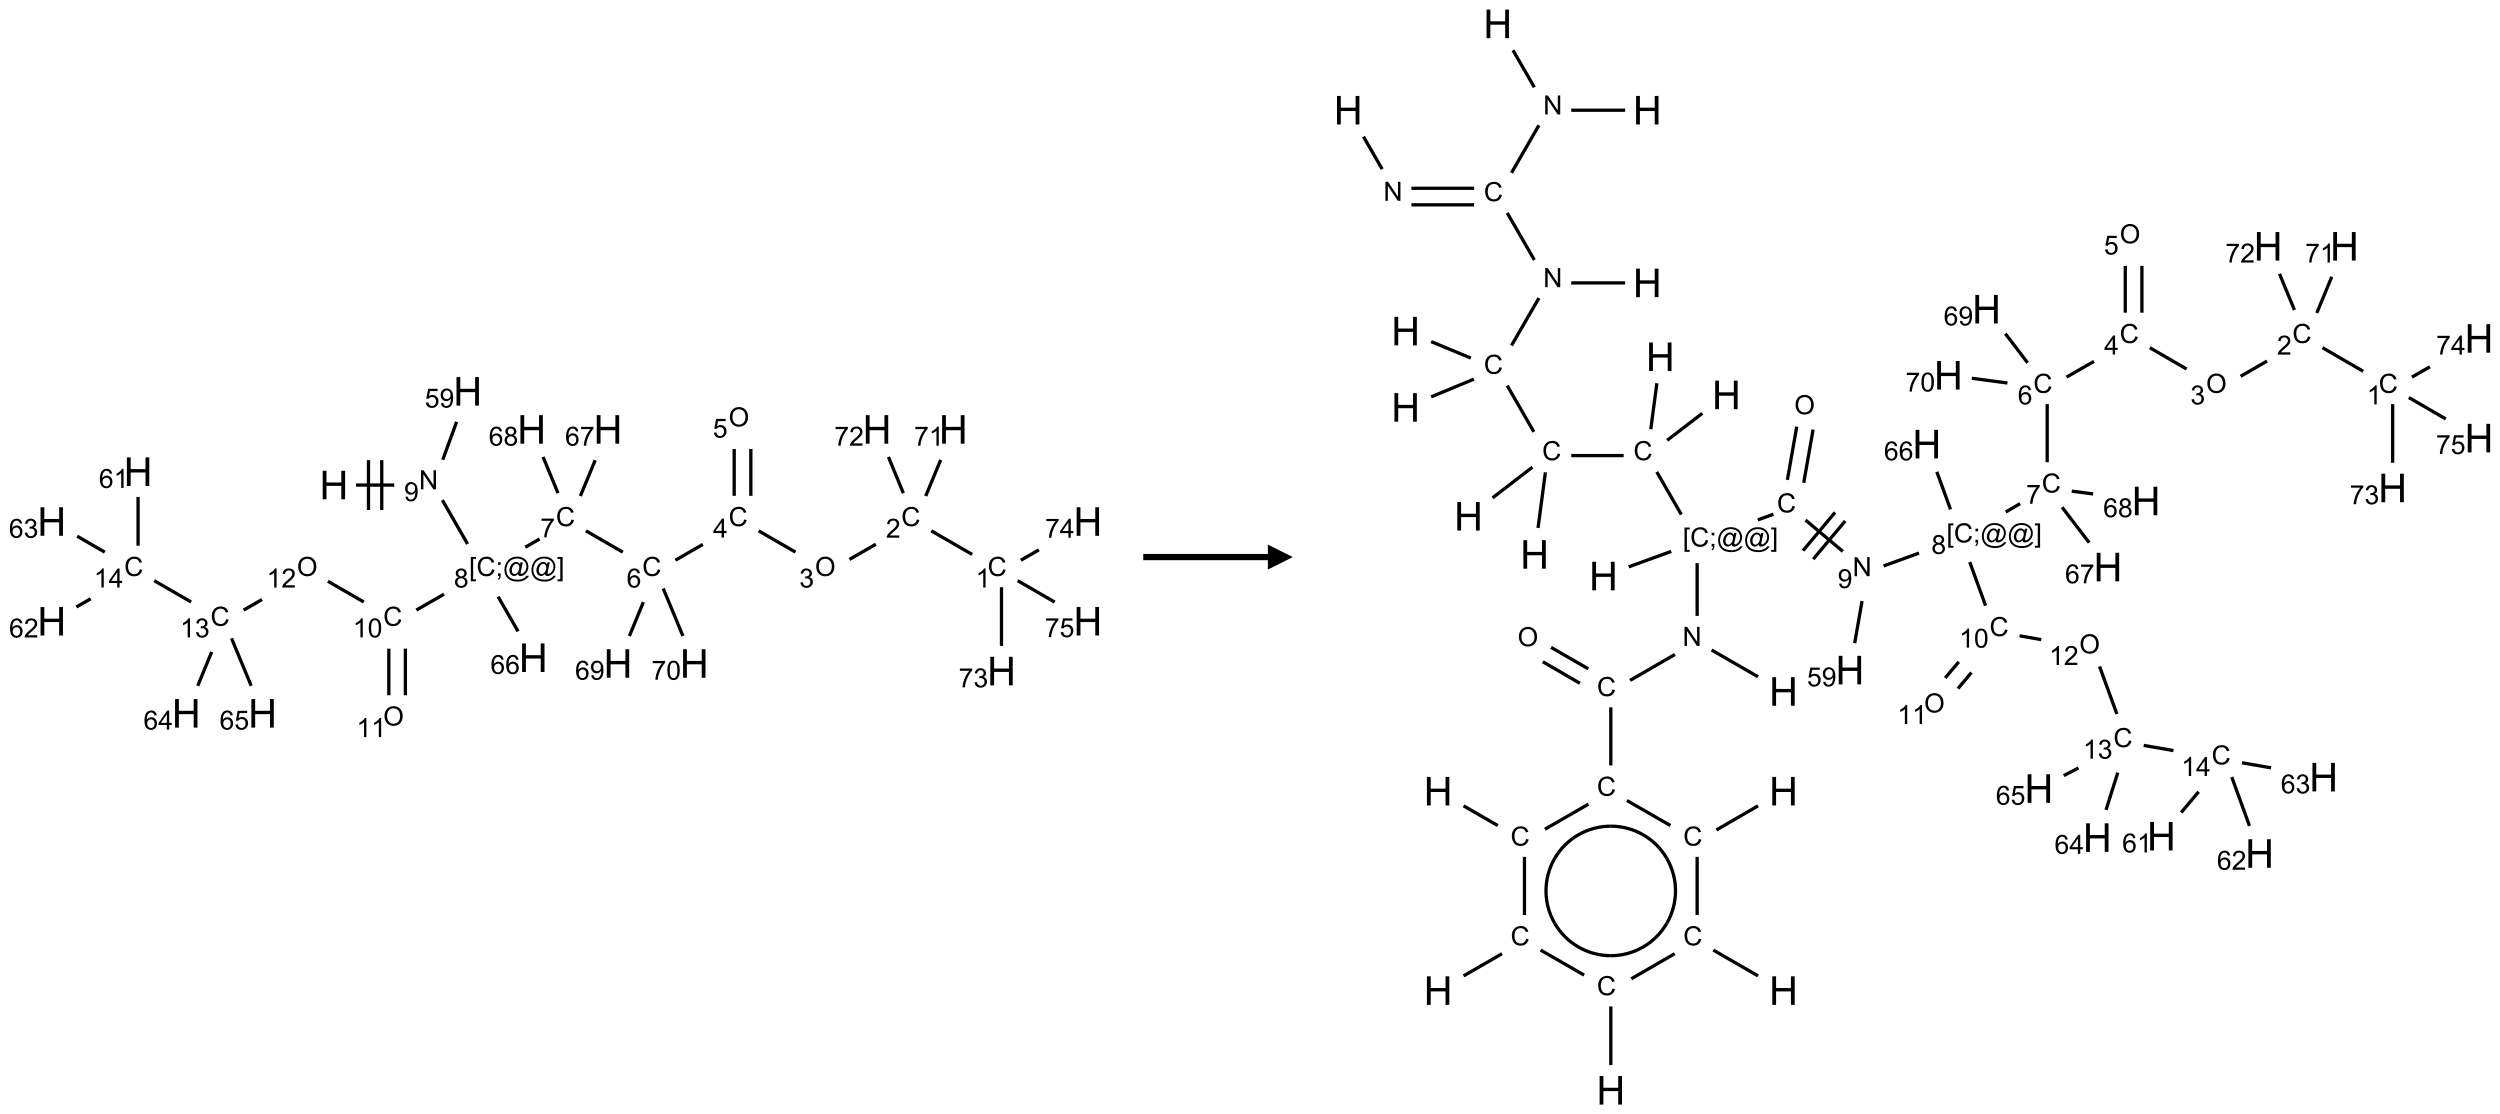 <?xml version="1.0" encoding="UTF-8"?>
<svg xmlns="http://www.w3.org/2000/svg" xmlns:xlink="http://www.w3.org/1999/xlink" width="1003" height="447" viewBox="0 0 1003 447">
<defs>
<g>
<g id="glyph-0-0">
<path d="M 2 0 L 2 -10 L 10 -10 L 10 0 Z M 2.25 -0.25 L 9.75 -0.25 L 9.75 -9.75 L 2.25 -9.75 Z M 2.25 -0.25 "/>
</g>
<g id="glyph-0-1">
<path d="M 1.281 0 L 1.281 -11.453 L 2.797 -11.453 L 2.797 -6.75 L 8.75 -6.75 L 8.75 -11.453 L 10.266 -11.453 L 10.266 0 L 8.75 0 L 8.75 -5.398 L 2.797 -5.398 L 2.797 0 Z M 1.281 0 "/>
</g>
<g id="glyph-1-0">
<path d="M 1.332 0 L 1.332 -6.668 L 6.668 -6.668 L 6.668 0 Z M 1.5 -0.168 L 6.5 -0.168 L 6.5 -6.5 L 1.5 -6.5 Z M 1.5 -0.168 "/>
</g>
<g id="glyph-1-1">
<path d="M 0.812 0 L 0.812 -7.637 L 1.848 -7.637 L 5.859 -1.641 L 5.859 -7.637 L 6.828 -7.637 L 6.828 0 L 5.793 0 L 1.781 -6 L 1.781 0 Z M 0.812 0 "/>
</g>
<g id="glyph-1-2">
<path d="M 0.582 -1.766 L 1.484 -1.848 C 1.562 -1.426 1.707 -1.117 1.922 -0.926 C 2.137 -0.734 2.414 -0.641 2.75 -0.641 C 3.039 -0.641 3.289 -0.707 3.508 -0.84 C 3.727 -0.973 3.902 -1.148 4.043 -1.367 C 4.18 -1.586 4.297 -1.887 4.391 -2.262 C 4.484 -2.637 4.531 -3.016 4.531 -3.406 C 4.531 -3.449 4.531 -3.512 4.527 -3.594 C 4.34 -3.297 4.082 -3.055 3.758 -2.867 C 3.434 -2.68 3.082 -2.59 2.703 -2.59 C 2.07 -2.59 1.535 -2.816 1.098 -3.277 C 0.66 -3.734 0.441 -4.34 0.441 -5.09 C 0.441 -5.863 0.672 -6.484 1.129 -6.957 C 1.586 -7.43 2.156 -7.668 2.844 -7.668 C 3.34 -7.668 3.793 -7.531 4.207 -7.266 C 4.617 -7 4.93 -6.617 5.145 -6.121 C 5.355 -5.629 5.465 -4.91 5.465 -3.973 C 5.465 -2.996 5.359 -2.223 5.145 -1.645 C 4.934 -1.066 4.617 -0.625 4.199 -0.324 C 3.781 -0.02 3.293 0.129 2.73 0.129 C 2.133 0.129 1.645 -0.035 1.266 -0.367 C 0.887 -0.699 0.66 -1.164 0.582 -1.766 Z M 4.422 -5.137 C 4.422 -5.676 4.277 -6.102 3.992 -6.418 C 3.707 -6.734 3.359 -6.891 2.957 -6.891 C 2.543 -6.891 2.18 -6.719 1.871 -6.379 C 1.562 -6.039 1.406 -5.598 1.406 -5.059 C 1.406 -4.57 1.555 -4.176 1.848 -3.871 C 2.141 -3.566 2.5 -3.418 2.934 -3.418 C 3.367 -3.418 3.723 -3.57 4.004 -3.871 C 4.281 -4.176 4.422 -4.598 4.422 -5.137 Z M 4.422 -5.137 "/>
</g>
<g id="glyph-1-3">
<path d="M 0.723 2.121 L 0.723 -7.637 L 2.793 -7.637 L 2.793 -6.859 L 1.66 -6.859 L 1.66 1.344 L 2.793 1.344 L 2.793 2.121 Z M 0.723 2.121 "/>
</g>
<g id="glyph-1-4">
<path d="M 6.27 -2.676 L 7.281 -2.422 C 7.07 -1.594 6.688 -0.961 6.137 -0.523 C 5.586 -0.086 4.914 0.129 4.121 0.129 C 3.297 0.129 2.629 -0.039 2.113 -0.371 C 1.598 -0.707 1.203 -1.191 0.934 -1.828 C 0.664 -2.465 0.531 -3.145 0.531 -3.875 C 0.531 -4.672 0.684 -5.363 0.988 -5.957 C 1.293 -6.547 1.723 -6.996 2.285 -7.305 C 2.844 -7.613 3.461 -7.766 4.137 -7.766 C 4.898 -7.766 5.543 -7.57 6.062 -7.184 C 6.582 -6.793 6.945 -6.246 7.152 -5.543 L 6.156 -5.309 C 5.98 -5.863 5.723 -6.266 5.387 -6.52 C 5.051 -6.773 4.625 -6.902 4.113 -6.902 C 3.527 -6.902 3.039 -6.762 2.645 -6.48 C 2.25 -6.199 1.973 -5.82 1.812 -5.348 C 1.652 -4.871 1.574 -4.383 1.574 -3.879 C 1.574 -3.23 1.668 -2.664 1.855 -2.18 C 2.047 -1.695 2.34 -1.332 2.738 -1.094 C 3.137 -0.855 3.57 -0.734 4.035 -0.734 C 4.602 -0.734 5.082 -0.898 5.473 -1.223 C 5.867 -1.551 6.133 -2.035 6.27 -2.676 Z M 6.27 -2.676 "/>
</g>
<g id="glyph-1-5">
<path d="M 0.949 -4.465 L 0.949 -5.531 L 2.016 -5.531 L 2.016 -4.465 Z M 0.949 0 L 0.949 -1.066 L 2.016 -1.066 L 2.016 0 C 2.016 0.391 1.945 0.711 1.809 0.949 C 1.668 1.191 1.449 1.379 1.145 1.512 L 0.887 1.109 C 1.082 1.023 1.23 0.895 1.324 0.727 C 1.418 0.559 1.469 0.316 1.48 0 Z M 0.949 0 "/>
</g>
<g id="glyph-1-6">
<path d="M 6.047 -0.848 C 5.82 -0.59 5.57 -0.379 5.289 -0.223 C 5.008 -0.062 4.73 0.016 4.449 0.016 C 4.141 0.016 3.84 -0.074 3.547 -0.254 C 3.254 -0.434 3.02 -0.715 2.836 -1.09 C 2.652 -1.465 2.562 -1.875 2.562 -2.324 C 2.562 -2.875 2.703 -3.43 2.988 -3.98 C 3.27 -4.535 3.621 -4.953 4.043 -5.23 C 4.461 -5.508 4.871 -5.645 5.266 -5.645 C 5.566 -5.645 5.855 -5.566 6.129 -5.41 C 6.402 -5.25 6.641 -5.012 6.84 -4.688 L 7.016 -5.496 L 7.949 -5.496 L 7.199 -2 C 7.094 -1.516 7.043 -1.246 7.043 -1.191 C 7.043 -1.098 7.078 -1.02 7.148 -0.949 C 7.219 -0.883 7.305 -0.848 7.406 -0.848 C 7.59 -0.848 7.832 -0.953 8.129 -1.168 C 8.527 -1.445 8.84 -1.816 9.07 -2.285 C 9.301 -2.75 9.418 -3.234 9.418 -3.73 C 9.418 -4.309 9.27 -4.852 8.973 -5.355 C 8.676 -5.859 8.23 -6.262 7.645 -6.562 C 7.055 -6.863 6.406 -7.016 5.691 -7.016 C 4.879 -7.016 4.137 -6.824 3.465 -6.445 C 2.793 -6.066 2.273 -5.52 1.902 -4.809 C 1.535 -4.098 1.348 -3.34 1.348 -2.527 C 1.348 -1.676 1.535 -0.941 1.902 -0.328 C 2.273 0.285 2.809 0.742 3.508 1.035 C 4.207 1.328 4.984 1.473 5.832 1.473 C 6.742 1.473 7.504 1.32 8.121 1.016 C 8.734 0.711 9.195 0.34 9.5 -0.098 L 10.441 -0.098 C 10.266 0.266 9.961 0.637 9.531 1.016 C 9.102 1.395 8.59 1.695 7.996 1.914 C 7.402 2.133 6.688 2.246 5.848 2.246 C 5.078 2.246 4.367 2.145 3.715 1.949 C 3.066 1.75 2.512 1.453 2.051 1.055 C 1.594 0.656 1.25 0.199 1.016 -0.316 C 0.723 -0.973 0.578 -1.684 0.578 -2.441 C 0.578 -3.289 0.75 -4.098 1.098 -4.863 C 1.523 -5.805 2.125 -6.527 2.902 -7.027 C 3.684 -7.527 4.629 -7.777 5.738 -7.777 C 6.602 -7.777 7.375 -7.602 8.059 -7.246 C 8.746 -6.895 9.285 -6.371 9.684 -5.672 C 10.02 -5.07 10.188 -4.418 10.188 -3.715 C 10.188 -2.707 9.832 -1.812 9.125 -1.031 C 8.492 -0.328 7.801 0.02 7.051 0.02 C 6.812 0.02 6.617 -0.016 6.473 -0.09 C 6.324 -0.16 6.215 -0.266 6.145 -0.402 C 6.102 -0.488 6.066 -0.637 6.047 -0.848 Z M 3.527 -2.262 C 3.527 -1.785 3.641 -1.414 3.863 -1.152 C 4.09 -0.887 4.348 -0.754 4.641 -0.754 C 4.836 -0.754 5.039 -0.812 5.254 -0.93 C 5.469 -1.047 5.676 -1.219 5.871 -1.449 C 6.066 -1.676 6.23 -1.969 6.355 -2.32 C 6.48 -2.672 6.543 -3.027 6.543 -3.379 C 6.543 -3.852 6.426 -4.219 6.191 -4.48 C 5.957 -4.738 5.672 -4.871 5.332 -4.871 C 5.109 -4.871 4.902 -4.812 4.707 -4.699 C 4.512 -4.586 4.32 -4.406 4.137 -4.156 C 3.953 -3.906 3.805 -3.602 3.691 -3.246 C 3.582 -2.887 3.527 -2.559 3.527 -2.262 Z M 3.527 -2.262 "/>
</g>
<g id="glyph-1-7">
<path d="M 2.27 2.121 L 0.203 2.121 L 0.203 1.344 L 1.332 1.344 L 1.332 -6.859 L 0.203 -6.859 L 0.203 -7.637 L 2.27 -7.637 Z M 2.27 2.121 "/>
</g>
<g id="glyph-1-8">
<path d="M 1.887 -4.141 C 1.496 -4.281 1.207 -4.484 1.02 -4.75 C 0.832 -5.016 0.738 -5.328 0.738 -5.699 C 0.738 -6.254 0.938 -6.719 1.34 -7.098 C 1.738 -7.477 2.27 -7.668 2.934 -7.668 C 3.598 -7.668 4.137 -7.473 4.543 -7.086 C 4.949 -6.699 5.152 -6.227 5.152 -5.672 C 5.152 -5.316 5.059 -5.008 4.871 -4.746 C 4.688 -4.484 4.406 -4.281 4.027 -4.141 C 4.496 -3.988 4.852 -3.742 5.098 -3.402 C 5.34 -3.062 5.465 -2.656 5.465 -2.184 C 5.465 -1.531 5.234 -0.98 4.77 -0.535 C 4.309 -0.09 3.703 0.129 2.949 0.129 C 2.195 0.129 1.586 -0.094 1.125 -0.539 C 0.664 -0.984 0.434 -1.543 0.434 -2.207 C 0.434 -2.703 0.559 -3.121 0.809 -3.457 C 1.062 -3.793 1.422 -4.02 1.887 -4.141 Z M 1.699 -5.73 C 1.699 -5.367 1.812 -5.074 2.047 -4.844 C 2.281 -4.613 2.582 -4.5 2.953 -4.5 C 3.312 -4.5 3.609 -4.613 3.84 -4.84 C 4.07 -5.066 4.188 -5.348 4.188 -5.676 C 4.188 -6.02 4.07 -6.309 3.832 -6.543 C 3.594 -6.777 3.297 -6.895 2.941 -6.895 C 2.586 -6.895 2.289 -6.781 2.051 -6.551 C 1.816 -6.324 1.699 -6.047 1.699 -5.73 Z M 1.395 -2.203 C 1.395 -1.938 1.461 -1.676 1.586 -1.426 C 1.711 -1.176 1.902 -0.984 2.152 -0.848 C 2.402 -0.711 2.672 -0.641 2.957 -0.641 C 3.406 -0.641 3.777 -0.785 4.066 -1.074 C 4.359 -1.363 4.504 -1.727 4.504 -2.172 C 4.504 -2.625 4.355 -2.996 4.055 -3.293 C 3.754 -3.586 3.379 -3.734 2.926 -3.734 C 2.484 -3.734 2.121 -3.59 1.832 -3.297 C 1.543 -3.004 1.395 -2.641 1.395 -2.203 Z M 1.395 -2.203 "/>
</g>
<g id="glyph-1-9">
<path d="M 0.504 -6.637 L 0.504 -7.535 L 5.449 -7.535 L 5.449 -6.809 C 4.961 -6.289 4.48 -5.602 4.004 -4.746 C 3.527 -3.887 3.156 -3.004 2.895 -2.098 C 2.707 -1.461 2.59 -0.762 2.535 0 L 1.574 0 C 1.582 -0.602 1.703 -1.328 1.926 -2.176 C 2.152 -3.027 2.477 -3.848 2.898 -4.637 C 3.32 -5.426 3.77 -6.094 4.246 -6.637 Z M 0.504 -6.637 "/>
</g>
<g id="glyph-1-10">
<path d="M 5.309 -5.766 L 4.375 -5.691 C 4.293 -6.059 4.172 -6.328 4.02 -6.496 C 3.766 -6.762 3.453 -6.895 3.082 -6.895 C 2.785 -6.895 2.523 -6.812 2.297 -6.645 C 2 -6.43 1.77 -6.117 1.598 -5.703 C 1.43 -5.289 1.34 -4.703 1.332 -3.938 C 1.559 -4.281 1.836 -4.535 2.16 -4.703 C 2.488 -4.871 2.828 -4.953 3.188 -4.953 C 3.812 -4.953 4.344 -4.723 4.785 -4.262 C 5.223 -3.801 5.441 -3.207 5.441 -2.48 C 5.441 -2 5.34 -1.555 5.133 -1.145 C 4.926 -0.73 4.641 -0.418 4.281 -0.199 C 3.922 0.02 3.512 0.129 3.051 0.129 C 2.27 0.129 1.633 -0.156 1.141 -0.73 C 0.648 -1.305 0.402 -2.254 0.402 -3.574 C 0.402 -5.051 0.672 -6.121 1.219 -6.793 C 1.695 -7.375 2.336 -7.668 3.141 -7.668 C 3.742 -7.668 4.234 -7.5 4.617 -7.16 C 5 -6.824 5.23 -6.359 5.309 -5.766 Z M 1.48 -2.473 C 1.48 -2.152 1.547 -1.844 1.684 -1.547 C 1.82 -1.25 2.016 -1.027 2.262 -0.871 C 2.508 -0.719 2.766 -0.641 3.035 -0.641 C 3.434 -0.641 3.773 -0.801 4.059 -1.121 C 4.344 -1.441 4.484 -1.875 4.484 -2.422 C 4.484 -2.949 4.344 -3.367 4.062 -3.668 C 3.781 -3.973 3.426 -4.125 3 -4.125 C 2.578 -4.125 2.219 -3.973 1.922 -3.668 C 1.625 -3.363 1.48 -2.969 1.48 -2.473 Z M 1.48 -2.473 "/>
</g>
<g id="glyph-1-11">
<path d="M 3.449 0 L 3.449 -1.828 L 0.137 -1.828 L 0.137 -2.688 L 3.621 -7.637 L 4.387 -7.637 L 4.387 -2.688 L 5.418 -2.688 L 5.418 -1.828 L 4.387 -1.828 L 4.387 0 Z M 3.449 -2.688 L 3.449 -6.129 L 1.059 -2.688 Z M 3.449 -2.688 "/>
</g>
<g id="glyph-1-12">
<path d="M 0.516 -3.719 C 0.516 -4.984 0.855 -5.977 1.535 -6.695 C 2.215 -7.414 3.094 -7.77 4.172 -7.77 C 4.875 -7.77 5.512 -7.602 6.078 -7.266 C 6.645 -6.93 7.074 -6.461 7.371 -5.855 C 7.668 -5.254 7.816 -4.57 7.816 -3.809 C 7.816 -3.035 7.66 -2.34 7.348 -1.73 C 7.035 -1.117 6.594 -0.656 6.02 -0.34 C 5.449 -0.027 4.828 0.129 4.168 0.129 C 3.449 0.129 2.805 -0.043 2.238 -0.391 C 1.672 -0.738 1.246 -1.211 0.953 -1.812 C 0.66 -2.414 0.516 -3.047 0.516 -3.719 Z M 1.559 -3.703 C 1.559 -2.781 1.805 -2.059 2.301 -1.527 C 2.793 -1 3.414 -0.734 4.16 -0.734 C 4.922 -0.734 5.547 -1 6.039 -1.535 C 6.531 -2.07 6.777 -2.828 6.777 -3.812 C 6.777 -4.434 6.672 -4.977 6.461 -5.441 C 6.25 -5.902 5.945 -6.262 5.539 -6.52 C 5.133 -6.773 4.68 -6.902 4.176 -6.902 C 3.461 -6.902 2.848 -6.656 2.332 -6.164 C 1.816 -5.672 1.559 -4.852 1.559 -3.703 Z M 1.559 -3.703 "/>
</g>
<g id="glyph-1-13">
<path d="M 0.449 -2.016 L 1.387 -2.141 C 1.492 -1.609 1.676 -1.227 1.934 -0.992 C 2.191 -0.758 2.508 -0.641 2.879 -0.641 C 3.32 -0.641 3.695 -0.793 3.996 -1.098 C 4.301 -1.402 4.453 -1.781 4.453 -2.234 C 4.453 -2.664 4.312 -3.02 4.031 -3.301 C 3.75 -3.578 3.391 -3.719 2.957 -3.719 C 2.781 -3.719 2.562 -3.684 2.297 -3.613 L 2.402 -4.438 C 2.465 -4.43 2.516 -4.426 2.551 -4.426 C 2.949 -4.426 3.312 -4.531 3.629 -4.738 C 3.949 -4.949 4.109 -5.27 4.109 -5.703 C 4.109 -6.047 3.992 -6.332 3.762 -6.559 C 3.527 -6.785 3.227 -6.895 2.859 -6.895 C 2.496 -6.895 2.191 -6.781 1.949 -6.551 C 1.707 -6.324 1.547 -5.98 1.48 -5.52 L 0.543 -5.688 C 0.656 -6.316 0.918 -6.805 1.324 -7.148 C 1.73 -7.492 2.234 -7.668 2.84 -7.668 C 3.254 -7.668 3.641 -7.578 3.988 -7.398 C 4.34 -7.219 4.609 -6.977 4.793 -6.668 C 4.98 -6.359 5.074 -6.031 5.074 -5.684 C 5.074 -5.352 4.984 -5.051 4.809 -4.781 C 4.629 -4.512 4.367 -4.297 4.02 -4.137 C 4.473 -4.031 4.824 -3.816 5.074 -3.488 C 5.324 -3.16 5.449 -2.75 5.449 -2.254 C 5.449 -1.59 5.203 -1.023 4.719 -0.559 C 4.234 -0.098 3.617 0.137 2.875 0.137 C 2.203 0.137 1.648 -0.062 1.207 -0.465 C 0.762 -0.863 0.512 -1.379 0.449 -2.016 Z M 0.449 -2.016 "/>
</g>
<g id="glyph-1-14">
<path d="M 5.371 -0.902 L 5.371 0 L 0.324 0 C 0.316 -0.227 0.352 -0.441 0.434 -0.652 C 0.562 -0.996 0.766 -1.332 1.051 -1.668 C 1.332 -2 1.742 -2.387 2.277 -2.824 C 3.105 -3.504 3.668 -4.043 3.957 -4.441 C 4.25 -4.84 4.395 -5.215 4.395 -5.566 C 4.395 -5.938 4.262 -6.254 3.996 -6.508 C 3.73 -6.762 3.387 -6.891 2.957 -6.891 C 2.508 -6.891 2.145 -6.754 1.875 -6.484 C 1.605 -6.215 1.469 -5.84 1.465 -5.359 L 0.5 -5.457 C 0.566 -6.176 0.812 -6.727 1.246 -7.102 C 1.676 -7.477 2.254 -7.668 2.98 -7.668 C 3.711 -7.668 4.293 -7.465 4.719 -7.059 C 5.145 -6.652 5.359 -6.148 5.359 -5.547 C 5.359 -5.242 5.297 -4.941 5.172 -4.645 C 5.047 -4.352 4.84 -4.039 4.551 -3.715 C 4.262 -3.387 3.777 -2.938 3.105 -2.371 C 2.543 -1.898 2.18 -1.578 2.02 -1.41 C 1.859 -1.242 1.73 -1.07 1.625 -0.902 Z M 5.371 -0.902 "/>
</g>
<g id="glyph-1-15">
<path d="M 3.973 0 L 3.035 0 L 3.035 -5.973 C 2.809 -5.758 2.516 -5.543 2.148 -5.328 C 1.781 -5.113 1.453 -4.953 1.16 -4.844 L 1.16 -5.75 C 1.684 -5.996 2.145 -6.297 2.535 -6.645 C 2.93 -6.996 3.207 -7.336 3.371 -7.668 L 3.973 -7.668 Z M 3.973 0 "/>
</g>
<g id="glyph-1-16">
<path d="M 0.441 -2 L 1.426 -2.082 C 1.5 -1.605 1.668 -1.242 1.934 -1.004 C 2.199 -0.762 2.52 -0.641 2.895 -0.641 C 3.348 -0.641 3.73 -0.812 4.043 -1.152 C 4.355 -1.492 4.512 -1.941 4.512 -2.504 C 4.512 -3.039 4.359 -3.461 4.059 -3.77 C 3.758 -4.078 3.367 -4.234 2.879 -4.234 C 2.578 -4.234 2.305 -4.164 2.062 -4.027 C 1.82 -3.891 1.629 -3.715 1.488 -3.496 L 0.609 -3.609 L 1.348 -7.531 L 5.145 -7.531 L 5.145 -6.637 L 2.098 -6.637 L 1.688 -4.582 C 2.145 -4.902 2.625 -5.062 3.129 -5.062 C 3.797 -5.062 4.359 -4.832 4.816 -4.371 C 5.277 -3.91 5.504 -3.312 5.504 -2.59 C 5.504 -1.898 5.305 -1.301 4.902 -0.797 C 4.41 -0.18 3.742 0.129 2.895 0.129 C 2.199 0.129 1.633 -0.062 1.195 -0.453 C 0.758 -0.844 0.504 -1.359 0.441 -2 Z M 0.441 -2 "/>
</g>
<g id="glyph-1-17">
<path d="M 0.441 -3.766 C 0.441 -4.668 0.535 -5.395 0.723 -5.945 C 0.906 -6.496 1.184 -6.922 1.551 -7.219 C 1.918 -7.516 2.375 -7.668 2.934 -7.668 C 3.344 -7.668 3.703 -7.586 4.012 -7.418 C 4.32 -7.254 4.574 -7.016 4.777 -6.707 C 4.977 -6.395 5.137 -6.016 5.25 -5.57 C 5.363 -5.125 5.422 -4.523 5.422 -3.766 C 5.422 -2.871 5.328 -2.148 5.145 -1.598 C 4.961 -1.047 4.688 -0.621 4.32 -0.32 C 3.953 -0.02 3.492 0.129 2.934 0.129 C 2.195 0.129 1.617 -0.133 1.199 -0.66 C 0.695 -1.297 0.441 -2.332 0.441 -3.766 Z M 1.406 -3.766 C 1.406 -2.512 1.555 -1.68 1.848 -1.262 C 2.141 -0.848 2.5 -0.641 2.934 -0.641 C 3.363 -0.641 3.727 -0.848 4.02 -1.266 C 4.312 -1.684 4.457 -2.516 4.457 -3.766 C 4.457 -5.023 4.312 -5.859 4.02 -6.27 C 3.727 -6.684 3.359 -6.891 2.922 -6.891 C 2.492 -6.891 2.148 -6.707 1.891 -6.344 C 1.566 -5.879 1.406 -5.02 1.406 -3.766 Z M 1.406 -3.766 "/>
</g>
</g>
</defs>
<path fill="none" stroke-width="0.033" stroke-linecap="butt" stroke-linejoin="miter" stroke="rgb(0%, 0%, 0%)" stroke-opacity="1" stroke-miterlimit="10" d="M 3.052 0.94 L 3.435 0.94 " transform="matrix(40, 0, 0, 40, 20.756, 157.008)"/>
<path fill="none" stroke-width="0.033" stroke-linecap="butt" stroke-linejoin="miter" stroke="rgb(0%, 0%, 0%)" stroke-opacity="1" stroke-miterlimit="10" d="M 3.31 1.19 L 3.31 0.69 " transform="matrix(40, 0, 0, 40, 20.756, 157.008)"/>
<path fill="none" stroke-width="0.033" stroke-linecap="butt" stroke-linejoin="miter" stroke="rgb(0%, 0%, 0%)" stroke-opacity="1" stroke-miterlimit="10" d="M 3.177 1.19 L 3.177 0.69 " transform="matrix(40, 0, 0, 40, 20.756, 157.008)"/>
<path fill="none" stroke-width="0.033" stroke-linecap="butt" stroke-linejoin="miter" stroke="rgb(0%, 0%, 0%)" stroke-opacity="1" stroke-miterlimit="10" d="M 3.918 1.091 L 4.171 1.531 " transform="matrix(40, 0, 0, 40, 20.756, 157.008)"/>
<path fill="none" stroke-width="0.033" stroke-linecap="butt" stroke-linejoin="miter" stroke="rgb(0%, 0%, 0%)" stroke-opacity="1" stroke-miterlimit="10" d="M 4.749 1.564 L 4.893 1.481 " transform="matrix(40, 0, 0, 40, 20.756, 157.008)"/>
<path fill="none" stroke-width="0.033" stroke-linecap="butt" stroke-linejoin="miter" stroke="rgb(0%, 0%, 0%)" stroke-opacity="1" stroke-miterlimit="10" d="M 5.358 1.399 L 5.728 1.613 " transform="matrix(40, 0, 0, 40, 20.756, 157.008)"/>
<path fill="none" stroke-width="0.033" stroke-linecap="butt" stroke-linejoin="miter" stroke="rgb(0%, 0%, 0%)" stroke-opacity="1" stroke-miterlimit="10" d="M 6.255 1.694 L 6.53 1.535 " transform="matrix(40, 0, 0, 40, 20.756, 157.008)"/>
<path fill="none" stroke-width="0.033" stroke-linecap="butt" stroke-linejoin="miter" stroke="rgb(0%, 0%, 0%)" stroke-opacity="1" stroke-miterlimit="10" d="M 7.09 1.399 L 7.46 1.613 " transform="matrix(40, 0, 0, 40, 20.756, 157.008)"/>
<path fill="none" stroke-width="0.033" stroke-linecap="butt" stroke-linejoin="miter" stroke="rgb(0%, 0%, 0%)" stroke-opacity="1" stroke-miterlimit="10" d="M 8.001 1.686 L 8.266 1.533 " transform="matrix(40, 0, 0, 40, 20.756, 157.008)"/>
<path fill="none" stroke-width="0.033" stroke-linecap="butt" stroke-linejoin="miter" stroke="rgb(0%, 0%, 0%)" stroke-opacity="1" stroke-miterlimit="10" d="M 8.822 1.399 L 9.232 1.636 " transform="matrix(40, 0, 0, 40, 20.756, 157.008)"/>
<path fill="none" stroke-width="0.033" stroke-linecap="butt" stroke-linejoin="miter" stroke="rgb(0%, 0%, 0%)" stroke-opacity="1" stroke-miterlimit="10" d="M 9.526 1.965 L 9.526 2.553 " transform="matrix(40, 0, 0, 40, 20.756, 157.008)"/>
<path fill="none" stroke-width="0.033" stroke-linecap="butt" stroke-linejoin="miter" stroke="rgb(0%, 0%, 0%)" stroke-opacity="1" stroke-miterlimit="10" d="M 9.72 1.694 L 9.901 1.59 " transform="matrix(40, 0, 0, 40, 20.756, 157.008)"/>
<path fill="none" stroke-width="0.033" stroke-linecap="butt" stroke-linejoin="miter" stroke="rgb(0%, 0%, 0%)" stroke-opacity="1" stroke-miterlimit="10" d="M 9.688 1.899 L 10.06 2.114 " transform="matrix(40, 0, 0, 40, 20.756, 157.008)"/>
<path fill="none" stroke-width="0.033" stroke-linecap="butt" stroke-linejoin="miter" stroke="rgb(0%, 0%, 0%)" stroke-opacity="1" stroke-miterlimit="10" d="M 8.766 1.05 L 8.916 0.688 " transform="matrix(40, 0, 0, 40, 20.756, 157.008)"/>
<path fill="none" stroke-width="0.033" stroke-linecap="butt" stroke-linejoin="miter" stroke="rgb(0%, 0%, 0%)" stroke-opacity="1" stroke-miterlimit="10" d="M 8.542 1.021 L 8.392 0.658 " transform="matrix(40, 0, 0, 40, 20.756, 157.008)"/>
<path fill="none" stroke-width="0.033" stroke-linecap="butt" stroke-linejoin="miter" stroke="rgb(0%, 0%, 0%)" stroke-opacity="1" stroke-miterlimit="10" d="M 7.012 1.048 L 7.012 0.578 " transform="matrix(40, 0, 0, 40, 20.756, 157.008)"/>
<path fill="none" stroke-width="0.033" stroke-linecap="butt" stroke-linejoin="miter" stroke="rgb(0%, 0%, 0%)" stroke-opacity="1" stroke-miterlimit="10" d="M 6.845 1.048 L 6.845 0.578 " transform="matrix(40, 0, 0, 40, 20.756, 157.008)"/>
<path fill="none" stroke-width="0.033" stroke-linecap="butt" stroke-linejoin="miter" stroke="rgb(0%, 0%, 0%)" stroke-opacity="1" stroke-miterlimit="10" d="M 5.934 2.114 L 5.794 2.454 " transform="matrix(40, 0, 0, 40, 20.756, 157.008)"/>
<path fill="none" stroke-width="0.033" stroke-linecap="butt" stroke-linejoin="miter" stroke="rgb(0%, 0%, 0%)" stroke-opacity="1" stroke-miterlimit="10" d="M 6.133 1.977 L 6.331 2.454 " transform="matrix(40, 0, 0, 40, 20.756, 157.008)"/>
<path fill="none" stroke-width="0.033" stroke-linecap="butt" stroke-linejoin="miter" stroke="rgb(0%, 0%, 0%)" stroke-opacity="1" stroke-miterlimit="10" d="M 5.302 1.05 L 5.451 0.691 " transform="matrix(40, 0, 0, 40, 20.756, 157.008)"/>
<path fill="none" stroke-width="0.033" stroke-linecap="butt" stroke-linejoin="miter" stroke="rgb(0%, 0%, 0%)" stroke-opacity="1" stroke-miterlimit="10" d="M 5.078 1.021 L 4.928 0.658 " transform="matrix(40, 0, 0, 40, 20.756, 157.008)"/>
<path fill="none" stroke-width="0.033" stroke-linecap="butt" stroke-linejoin="miter" stroke="rgb(0%, 0%, 0%)" stroke-opacity="1" stroke-miterlimit="10" d="M 3.935 2.034 L 3.657 2.194 " transform="matrix(40, 0, 0, 40, 20.756, 157.008)"/>
<path fill="none" stroke-width="0.033" stroke-linecap="butt" stroke-linejoin="miter" stroke="rgb(0%, 0%, 0%)" stroke-opacity="1" stroke-miterlimit="10" d="M 3.381 2.581 L 3.381 3.048 " transform="matrix(40, 0, 0, 40, 20.756, 157.008)"/>
<path fill="none" stroke-width="0.033" stroke-linecap="butt" stroke-linejoin="miter" stroke="rgb(0%, 0%, 0%)" stroke-opacity="1" stroke-miterlimit="10" d="M 3.547 2.581 L 3.547 3.048 " transform="matrix(40, 0, 0, 40, 20.756, 157.008)"/>
<path fill="none" stroke-width="0.033" stroke-linecap="butt" stroke-linejoin="miter" stroke="rgb(0%, 0%, 0%)" stroke-opacity="1" stroke-miterlimit="10" d="M 3.13 2.113 L 2.77 1.905 " transform="matrix(40, 0, 0, 40, 20.756, 157.008)"/>
<path fill="none" stroke-width="0.033" stroke-linecap="butt" stroke-linejoin="miter" stroke="rgb(0%, 0%, 0%)" stroke-opacity="1" stroke-miterlimit="10" d="M 2.109 2.088 L 1.925 2.194 " transform="matrix(40, 0, 0, 40, 20.756, 157.008)"/>
<path fill="none" stroke-width="0.033" stroke-linecap="butt" stroke-linejoin="miter" stroke="rgb(0%, 0%, 0%)" stroke-opacity="1" stroke-miterlimit="10" d="M 1.398 2.113 L 1.028 1.899 " transform="matrix(40, 0, 0, 40, 20.756, 157.008)"/>
<path fill="none" stroke-width="0.033" stroke-linecap="butt" stroke-linejoin="miter" stroke="rgb(0%, 0%, 0%)" stroke-opacity="1" stroke-miterlimit="10" d="M 0.866 1.548 L 0.866 1.059 " transform="matrix(40, 0, 0, 40, 20.756, 157.008)"/>
<path fill="none" stroke-width="0.033" stroke-linecap="butt" stroke-linejoin="miter" stroke="rgb(0%, 0%, 0%)" stroke-opacity="1" stroke-miterlimit="10" d="M 0.391 2.08 L 0.247 2.163 " transform="matrix(40, 0, 0, 40, 20.756, 157.008)"/>
<path fill="none" stroke-width="0.033" stroke-linecap="butt" stroke-linejoin="miter" stroke="rgb(0%, 0%, 0%)" stroke-opacity="1" stroke-miterlimit="10" d="M 0.532 1.613 L 0.255 1.453 " transform="matrix(40, 0, 0, 40, 20.756, 157.008)"/>
<path fill="none" stroke-width="0.033" stroke-linecap="butt" stroke-linejoin="miter" stroke="rgb(0%, 0%, 0%)" stroke-opacity="1" stroke-miterlimit="10" d="M 1.604 2.614 L 1.464 2.954 " transform="matrix(40, 0, 0, 40, 20.756, 157.008)"/>
<path fill="none" stroke-width="0.033" stroke-linecap="butt" stroke-linejoin="miter" stroke="rgb(0%, 0%, 0%)" stroke-opacity="1" stroke-miterlimit="10" d="M 1.803 2.477 L 2.001 2.954 " transform="matrix(40, 0, 0, 40, 20.756, 157.008)"/>
<path fill="none" stroke-width="0.033" stroke-linecap="butt" stroke-linejoin="miter" stroke="rgb(0%, 0%, 0%)" stroke-opacity="1" stroke-miterlimit="10" d="M 4.477 2.059 L 4.677 2.407 " transform="matrix(40, 0, 0, 40, 20.756, 157.008)"/>
<path fill="none" stroke-width="0.033" stroke-linecap="butt" stroke-linejoin="miter" stroke="rgb(0%, 0%, 0%)" stroke-opacity="1" stroke-miterlimit="10" d="M 3.922 0.686 L 4.061 0.306 " transform="matrix(40, 0, 0, 40, 20.756, 157.008)"/>
<g fill="rgb(0%, 0%, 0%)" fill-opacity="1">
<use xlink:href="#glyph-0-1" x="128.188" y="200.324"/>
</g>
<g fill="rgb(0%, 0%, 0%)" fill-opacity="1">
<use xlink:href="#glyph-1-1" x="168.086" y="196.309"/>
</g>
<g fill="rgb(0%, 0%, 0%)" fill-opacity="1">
<use xlink:href="#glyph-1-2" x="162.102" y="201.078"/>
</g>
<g fill="rgb(0%, 0%, 0%)" fill-opacity="1">
<use xlink:href="#glyph-1-3" x="188.172" y="231.09"/>
<use xlink:href="#glyph-1-4" x="191.135" y="231.09"/>
<use xlink:href="#glyph-1-5" x="198.839" y="231.09"/>
<use xlink:href="#glyph-1-6" x="201.802" y="231.09"/>
<use xlink:href="#glyph-1-6" x="212.63" y="231.09"/>
<use xlink:href="#glyph-1-7" x="223.458" y="231.09"/>
</g>
<g fill="rgb(0%, 0%, 0%)" fill-opacity="1">
<use xlink:href="#glyph-1-8" x="182.102" y="235.719"/>
</g>
<g fill="rgb(0%, 0%, 0%)" fill-opacity="1">
<use xlink:href="#glyph-1-4" x="223.008" y="211.082"/>
</g>
<g fill="rgb(0%, 0%, 0%)" fill-opacity="1">
<use xlink:href="#glyph-1-9" x="216.758" y="215.59"/>
</g>
<g fill="rgb(0%, 0%, 0%)" fill-opacity="1">
<use xlink:href="#glyph-1-4" x="257.648" y="231.082"/>
</g>
<g fill="rgb(0%, 0%, 0%)" fill-opacity="1">
<use xlink:href="#glyph-1-10" x="251.402" y="235.719"/>
</g>
<g fill="rgb(0%, 0%, 0%)" fill-opacity="1">
<use xlink:href="#glyph-1-4" x="292.293" y="211.082"/>
</g>
<g fill="rgb(0%, 0%, 0%)" fill-opacity="1">
<use xlink:href="#glyph-1-11" x="286.07" y="215.688"/>
</g>
<g fill="rgb(0%, 0%, 0%)" fill-opacity="1">
<use xlink:href="#glyph-1-12" x="326.949" y="231.086"/>
</g>
<g fill="rgb(0%, 0%, 0%)" fill-opacity="1">
<use xlink:href="#glyph-1-13" x="320.68" y="235.719"/>
</g>
<g fill="rgb(0%, 0%, 0%)" fill-opacity="1">
<use xlink:href="#glyph-1-4" x="361.574" y="211.082"/>
</g>
<g fill="rgb(0%, 0%, 0%)" fill-opacity="1">
<use xlink:href="#glyph-1-14" x="355.402" y="215.719"/>
</g>
<g fill="rgb(0%, 0%, 0%)" fill-opacity="1">
<use xlink:href="#glyph-1-4" x="396.215" y="231.082"/>
</g>
<g fill="rgb(0%, 0%, 0%)" fill-opacity="1">
<use xlink:href="#glyph-1-15" x="391.438" y="235.719"/>
</g>
<g fill="rgb(0%, 0%, 0%)" fill-opacity="1">
<use xlink:href="#glyph-0-1" x="396.035" y="274.965"/>
</g>
<g fill="rgb(0%, 0%, 0%)" fill-opacity="1">
<use xlink:href="#glyph-1-9" x="384.602" y="275.758"/>
<use xlink:href="#glyph-1-13" x="390.534" y="275.758"/>
</g>
<g fill="rgb(0%, 0%, 0%)" fill-opacity="1">
<use xlink:href="#glyph-0-1" x="430.676" y="214.965"/>
</g>
<g fill="rgb(0%, 0%, 0%)" fill-opacity="1">
<use xlink:href="#glyph-1-9" x="419.273" y="215.727"/>
<use xlink:href="#glyph-1-11" x="425.206" y="215.727"/>
</g>
<g fill="rgb(0%, 0%, 0%)" fill-opacity="1">
<use xlink:href="#glyph-0-1" x="430.676" y="254.965"/>
</g>
<g fill="rgb(0%, 0%, 0%)" fill-opacity="1">
<use xlink:href="#glyph-1-9" x="419.184" y="255.629"/>
<use xlink:href="#glyph-1-16" x="425.116" y="255.629"/>
</g>
<g fill="rgb(0%, 0%, 0%)" fill-opacity="1">
<use xlink:href="#glyph-0-1" x="376.699" y="178.008"/>
</g>
<g fill="rgb(0%, 0%, 0%)" fill-opacity="1">
<use xlink:href="#glyph-1-9" x="366.738" y="178.801"/>
<use xlink:href="#glyph-1-15" x="372.671" y="178.801"/>
</g>
<g fill="rgb(0%, 0%, 0%)" fill-opacity="1">
<use xlink:href="#glyph-0-1" x="346.086" y="178.008"/>
</g>
<g fill="rgb(0%, 0%, 0%)" fill-opacity="1">
<use xlink:href="#glyph-1-9" x="334.73" y="178.801"/>
<use xlink:href="#glyph-1-14" x="340.663" y="178.801"/>
</g>
<g fill="rgb(0%, 0%, 0%)" fill-opacity="1">
<use xlink:href="#glyph-1-12" x="292.309" y="171.086"/>
</g>
<g fill="rgb(0%, 0%, 0%)" fill-opacity="1">
<use xlink:href="#glyph-1-16" x="285.98" y="175.586"/>
</g>
<g fill="rgb(0%, 0%, 0%)" fill-opacity="1">
<use xlink:href="#glyph-0-1" x="242.164" y="271.918"/>
</g>
<g fill="rgb(0%, 0%, 0%)" fill-opacity="1">
<use xlink:href="#glyph-1-10" x="230.715" y="272.711"/>
<use xlink:href="#glyph-1-2" x="236.647" y="272.711"/>
</g>
<g fill="rgb(0%, 0%, 0%)" fill-opacity="1">
<use xlink:href="#glyph-0-1" x="272.777" y="271.918"/>
</g>
<g fill="rgb(0%, 0%, 0%)" fill-opacity="1">
<use xlink:href="#glyph-1-9" x="261.367" y="272.711"/>
<use xlink:href="#glyph-1-17" x="267.299" y="272.711"/>
</g>
<g fill="rgb(0%, 0%, 0%)" fill-opacity="1">
<use xlink:href="#glyph-0-1" x="238.137" y="178.008"/>
</g>
<g fill="rgb(0%, 0%, 0%)" fill-opacity="1">
<use xlink:href="#glyph-1-10" x="226.703" y="178.801"/>
<use xlink:href="#glyph-1-9" x="232.635" y="178.801"/>
</g>
<g fill="rgb(0%, 0%, 0%)" fill-opacity="1">
<use xlink:href="#glyph-0-1" x="207.523" y="178.008"/>
</g>
<g fill="rgb(0%, 0%, 0%)" fill-opacity="1">
<use xlink:href="#glyph-1-10" x="196.074" y="178.801"/>
<use xlink:href="#glyph-1-8" x="202.007" y="178.801"/>
</g>
<g fill="rgb(0%, 0%, 0%)" fill-opacity="1">
<use xlink:href="#glyph-1-4" x="153.727" y="251.082"/>
</g>
<g fill="rgb(0%, 0%, 0%)" fill-opacity="1">
<use xlink:href="#glyph-1-15" x="141.57" y="255.719"/>
<use xlink:href="#glyph-1-17" x="147.503" y="255.719"/>
</g>
<g fill="rgb(0%, 0%, 0%)" fill-opacity="1">
<use xlink:href="#glyph-1-12" x="153.742" y="291.086"/>
</g>
<g fill="rgb(0%, 0%, 0%)" fill-opacity="1">
<use xlink:href="#glyph-1-15" x="143.016" y="295.719"/>
<use xlink:href="#glyph-1-15" x="148.948" y="295.719"/>
</g>
<g fill="rgb(0%, 0%, 0%)" fill-opacity="1">
<use xlink:href="#glyph-1-12" x="119.102" y="231.086"/>
</g>
<g fill="rgb(0%, 0%, 0%)" fill-opacity="1">
<use xlink:href="#glyph-1-15" x="106.98" y="235.719"/>
<use xlink:href="#glyph-1-14" x="112.913" y="235.719"/>
</g>
<g fill="rgb(0%, 0%, 0%)" fill-opacity="1">
<use xlink:href="#glyph-1-4" x="84.445" y="251.082"/>
</g>
<g fill="rgb(0%, 0%, 0%)" fill-opacity="1">
<use xlink:href="#glyph-1-15" x="72.262" y="255.719"/>
<use xlink:href="#glyph-1-13" x="78.194" y="255.719"/>
</g>
<g fill="rgb(0%, 0%, 0%)" fill-opacity="1">
<use xlink:href="#glyph-1-4" x="49.805" y="231.082"/>
</g>
<g fill="rgb(0%, 0%, 0%)" fill-opacity="1">
<use xlink:href="#glyph-1-15" x="37.652" y="235.719"/>
<use xlink:href="#glyph-1-11" x="43.585" y="235.719"/>
</g>
<g fill="rgb(0%, 0%, 0%)" fill-opacity="1">
<use xlink:href="#glyph-0-1" x="49.625" y="194.965"/>
</g>
<g fill="rgb(0%, 0%, 0%)" fill-opacity="1">
<use xlink:href="#glyph-1-10" x="39.664" y="195.758"/>
<use xlink:href="#glyph-1-15" x="45.596" y="195.758"/>
</g>
<g fill="rgb(0%, 0%, 0%)" fill-opacity="1">
<use xlink:href="#glyph-0-1" x="14.984" y="254.965"/>
</g>
<g fill="rgb(0%, 0%, 0%)" fill-opacity="1">
<use xlink:href="#glyph-1-10" x="3.629" y="255.758"/>
<use xlink:href="#glyph-1-14" x="9.561" y="255.758"/>
</g>
<g fill="rgb(0%, 0%, 0%)" fill-opacity="1">
<use xlink:href="#glyph-0-1" x="14.984" y="214.965"/>
</g>
<g fill="rgb(0%, 0%, 0%)" fill-opacity="1">
<use xlink:href="#glyph-1-10" x="3.551" y="215.758"/>
<use xlink:href="#glyph-1-13" x="9.483" y="215.758"/>
</g>
<g fill="rgb(0%, 0%, 0%)" fill-opacity="1">
<use xlink:href="#glyph-0-1" x="68.957" y="291.918"/>
</g>
<g fill="rgb(0%, 0%, 0%)" fill-opacity="1">
<use xlink:href="#glyph-1-10" x="57.555" y="292.711"/>
<use xlink:href="#glyph-1-11" x="63.487" y="292.711"/>
</g>
<g fill="rgb(0%, 0%, 0%)" fill-opacity="1">
<use xlink:href="#glyph-0-1" x="99.574" y="291.918"/>
</g>
<g fill="rgb(0%, 0%, 0%)" fill-opacity="1">
<use xlink:href="#glyph-1-10" x="88.082" y="292.711"/>
<use xlink:href="#glyph-1-16" x="94.014" y="292.711"/>
</g>
<g fill="rgb(0%, 0%, 0%)" fill-opacity="1">
<use xlink:href="#glyph-0-1" x="208.188" y="269.605"/>
</g>
<g fill="rgb(0%, 0%, 0%)" fill-opacity="1">
<use xlink:href="#glyph-1-10" x="196.762" y="270.398"/>
<use xlink:href="#glyph-1-10" x="202.694" y="270.398"/>
</g>
<g fill="rgb(0%, 0%, 0%)" fill-opacity="1">
<use xlink:href="#glyph-0-1" x="181.871" y="162.734"/>
</g>
<g fill="rgb(0%, 0%, 0%)" fill-opacity="1">
<use xlink:href="#glyph-1-16" x="170.418" y="163.527"/>
<use xlink:href="#glyph-1-2" x="176.35" y="163.527"/>
</g>
<path fill-rule="nonzero" fill="rgb(0%, 0%, 0%)" fill-opacity="1" d="M 458.672 224.75 L 508.672 224.75 L 508.672 228.5 L 518.672 223.5 L 508.672 218.5 L 508.672 222.25 L 458.672 222.25 "/>
<path fill="none" stroke-width="0.033" stroke-linecap="butt" stroke-linejoin="miter" stroke="rgb(0%, 0%, 0%)" stroke-opacity="1" stroke-miterlimit="10" d="M 0.153 1.131 L 0.341 1.457 " transform="matrix(40, 0, 0, 40, 540.896, 9.578)"/>
<path fill="none" stroke-width="0.033" stroke-linecap="butt" stroke-linejoin="miter" stroke="rgb(0%, 0%, 0%)" stroke-opacity="1" stroke-miterlimit="10" d="M 0.634 1.815 L 1.263 1.815 " transform="matrix(40, 0, 0, 40, 540.896, 9.578)"/>
<path fill="none" stroke-width="0.033" stroke-linecap="butt" stroke-linejoin="miter" stroke="rgb(0%, 0%, 0%)" stroke-opacity="1" stroke-miterlimit="10" d="M 0.634 1.649 L 1.263 1.649 " transform="matrix(40, 0, 0, 40, 540.896, 9.578)"/>
<path fill="none" stroke-width="0.033" stroke-linecap="butt" stroke-linejoin="miter" stroke="rgb(0%, 0%, 0%)" stroke-opacity="1" stroke-miterlimit="10" d="M 1.638 1.494 L 1.913 1.017 " transform="matrix(40, 0, 0, 40, 540.896, 9.578)"/>
<path fill="none" stroke-width="0.033" stroke-linecap="butt" stroke-linejoin="miter" stroke="rgb(0%, 0%, 0%)" stroke-opacity="1" stroke-miterlimit="10" d="M 2.237 0.866 L 2.778 0.866 " transform="matrix(40, 0, 0, 40, 540.896, 9.578)"/>
<path fill="none" stroke-width="0.033" stroke-linecap="butt" stroke-linejoin="miter" stroke="rgb(0%, 0%, 0%)" stroke-opacity="1" stroke-miterlimit="10" d="M 1.867 0.636 L 1.653 0.265 " transform="matrix(40, 0, 0, 40, 540.896, 9.578)"/>
<path fill="none" stroke-width="0.033" stroke-linecap="butt" stroke-linejoin="miter" stroke="rgb(0%, 0%, 0%)" stroke-opacity="1" stroke-miterlimit="10" d="M 1.595 1.896 L 1.867 2.368 " transform="matrix(40, 0, 0, 40, 540.896, 9.578)"/>
<path fill="none" stroke-width="0.033" stroke-linecap="butt" stroke-linejoin="miter" stroke="rgb(0%, 0%, 0%)" stroke-opacity="1" stroke-miterlimit="10" d="M 2.237 2.598 L 2.778 2.598 " transform="matrix(40, 0, 0, 40, 540.896, 9.578)"/>
<path fill="none" stroke-width="0.033" stroke-linecap="butt" stroke-linejoin="miter" stroke="rgb(0%, 0%, 0%)" stroke-opacity="1" stroke-miterlimit="10" d="M 1.913 2.75 L 1.638 3.226 " transform="matrix(40, 0, 0, 40, 540.896, 9.578)"/>
<path fill="none" stroke-width="0.033" stroke-linecap="butt" stroke-linejoin="miter" stroke="rgb(0%, 0%, 0%)" stroke-opacity="1" stroke-miterlimit="10" d="M 1.261 3.563 L 0.832 3.741 " transform="matrix(40, 0, 0, 40, 540.896, 9.578)"/>
<path fill="none" stroke-width="0.033" stroke-linecap="butt" stroke-linejoin="miter" stroke="rgb(0%, 0%, 0%)" stroke-opacity="1" stroke-miterlimit="10" d="M 1.23 3.352 L 0.832 3.187 " transform="matrix(40, 0, 0, 40, 540.896, 9.578)"/>
<path fill="none" stroke-width="0.033" stroke-linecap="butt" stroke-linejoin="miter" stroke="rgb(0%, 0%, 0%)" stroke-opacity="1" stroke-miterlimit="10" d="M 1.595 3.628 L 1.862 4.092 " transform="matrix(40, 0, 0, 40, 540.896, 9.578)"/>
<path fill="none" stroke-width="0.033" stroke-linecap="butt" stroke-linejoin="miter" stroke="rgb(0%, 0%, 0%)" stroke-opacity="1" stroke-miterlimit="10" d="M 1.978 4.498 L 1.904 5.056 " transform="matrix(40, 0, 0, 40, 540.896, 9.578)"/>
<path fill="none" stroke-width="0.033" stroke-linecap="butt" stroke-linejoin="miter" stroke="rgb(0%, 0%, 0%)" stroke-opacity="1" stroke-miterlimit="10" d="M 1.848 4.446 L 1.448 4.754 " transform="matrix(40, 0, 0, 40, 540.896, 9.578)"/>
<path fill="none" stroke-width="0.033" stroke-linecap="butt" stroke-linejoin="miter" stroke="rgb(0%, 0%, 0%)" stroke-opacity="1" stroke-miterlimit="10" d="M 2.237 4.33 L 2.763 4.33 " transform="matrix(40, 0, 0, 40, 540.896, 9.578)"/>
<path fill="none" stroke-width="0.033" stroke-linecap="butt" stroke-linejoin="miter" stroke="rgb(0%, 0%, 0%)" stroke-opacity="1" stroke-miterlimit="10" d="M 3.035 4.065 L 3.096 3.604 " transform="matrix(40, 0, 0, 40, 540.896, 9.578)"/>
<path fill="none" stroke-width="0.033" stroke-linecap="butt" stroke-linejoin="miter" stroke="rgb(0%, 0%, 0%)" stroke-opacity="1" stroke-miterlimit="10" d="M 3.199 4.177 L 3.552 3.906 " transform="matrix(40, 0, 0, 40, 540.896, 9.578)"/>
<path fill="none" stroke-width="0.033" stroke-linecap="butt" stroke-linejoin="miter" stroke="rgb(0%, 0%, 0%)" stroke-opacity="1" stroke-miterlimit="10" d="M 3.095 4.494 L 3.341 4.921 " transform="matrix(40, 0, 0, 40, 540.896, 9.578)"/>
<path fill="none" stroke-width="0.033" stroke-linecap="butt" stroke-linejoin="miter" stroke="rgb(0%, 0%, 0%)" stroke-opacity="1" stroke-miterlimit="10" d="M 3.24 5.291 L 2.813 5.446 " transform="matrix(40, 0, 0, 40, 540.896, 9.578)"/>
<path fill="none" stroke-width="0.033" stroke-linecap="butt" stroke-linejoin="miter" stroke="rgb(0%, 0%, 0%)" stroke-opacity="1" stroke-miterlimit="10" d="M 4.109 4.975 L 4.265 4.918 " transform="matrix(40, 0, 0, 40, 540.896, 9.578)"/>
<path fill="none" stroke-width="0.033" stroke-linecap="butt" stroke-linejoin="miter" stroke="rgb(0%, 0%, 0%)" stroke-opacity="1" stroke-miterlimit="10" d="M 4.569 4.603 L 4.663 4.069 " transform="matrix(40, 0, 0, 40, 540.896, 9.578)"/>
<path fill="none" stroke-width="0.033" stroke-linecap="butt" stroke-linejoin="miter" stroke="rgb(0%, 0%, 0%)" stroke-opacity="1" stroke-miterlimit="10" d="M 4.405 4.574 L 4.499 4.04 " transform="matrix(40, 0, 0, 40, 540.896, 9.578)"/>
<path fill="none" stroke-width="0.033" stroke-linecap="butt" stroke-linejoin="miter" stroke="rgb(0%, 0%, 0%)" stroke-opacity="1" stroke-miterlimit="10" d="M 4.587 4.977 L 4.961 5.291 " transform="matrix(40, 0, 0, 40, 540.896, 9.578)"/>
<path fill="none" stroke-width="0.033" stroke-linecap="butt" stroke-linejoin="miter" stroke="rgb(0%, 0%, 0%)" stroke-opacity="1" stroke-miterlimit="10" d="M 4.664 5.369 L 4.985 4.986 " transform="matrix(40, 0, 0, 40, 540.896, 9.578)"/>
<path fill="none" stroke-width="0.033" stroke-linecap="butt" stroke-linejoin="miter" stroke="rgb(0%, 0%, 0%)" stroke-opacity="1" stroke-miterlimit="10" d="M 4.562 5.283 L 4.883 4.9 " transform="matrix(40, 0, 0, 40, 540.896, 9.578)"/>
<path fill="none" stroke-width="0.033" stroke-linecap="butt" stroke-linejoin="miter" stroke="rgb(0%, 0%, 0%)" stroke-opacity="1" stroke-miterlimit="10" d="M 5.37 5.437 L 5.725 5.308 " transform="matrix(40, 0, 0, 40, 540.896, 9.578)"/>
<path fill="none" stroke-width="0.033" stroke-linecap="butt" stroke-linejoin="miter" stroke="rgb(0%, 0%, 0%)" stroke-opacity="1" stroke-miterlimit="10" d="M 6.595 4.896 L 6.739 4.812 " transform="matrix(40, 0, 0, 40, 540.896, 9.578)"/>
<path fill="none" stroke-width="0.033" stroke-linecap="butt" stroke-linejoin="miter" stroke="rgb(0%, 0%, 0%)" stroke-opacity="1" stroke-miterlimit="10" d="M 7.011 4.397 L 7.011 3.814 " transform="matrix(40, 0, 0, 40, 540.896, 9.578)"/>
<path fill="none" stroke-width="0.033" stroke-linecap="butt" stroke-linejoin="miter" stroke="rgb(0%, 0%, 0%)" stroke-opacity="1" stroke-miterlimit="10" d="M 7.205 3.543 L 7.48 3.385 " transform="matrix(40, 0, 0, 40, 540.896, 9.578)"/>
<path fill="none" stroke-width="0.033" stroke-linecap="butt" stroke-linejoin="miter" stroke="rgb(0%, 0%, 0%)" stroke-opacity="1" stroke-miterlimit="10" d="M 8.04 3.248 L 8.409 3.462 " transform="matrix(40, 0, 0, 40, 540.896, 9.578)"/>
<path fill="none" stroke-width="0.033" stroke-linecap="butt" stroke-linejoin="miter" stroke="rgb(0%, 0%, 0%)" stroke-opacity="1" stroke-miterlimit="10" d="M 8.951 3.535 L 9.216 3.382 " transform="matrix(40, 0, 0, 40, 540.896, 9.578)"/>
<path fill="none" stroke-width="0.033" stroke-linecap="butt" stroke-linejoin="miter" stroke="rgb(0%, 0%, 0%)" stroke-opacity="1" stroke-miterlimit="10" d="M 9.772 3.248 L 10.181 3.485 " transform="matrix(40, 0, 0, 40, 540.896, 9.578)"/>
<path fill="none" stroke-width="0.033" stroke-linecap="butt" stroke-linejoin="miter" stroke="rgb(0%, 0%, 0%)" stroke-opacity="1" stroke-miterlimit="10" d="M 10.476 3.814 L 10.476 4.402 " transform="matrix(40, 0, 0, 40, 540.896, 9.578)"/>
<path fill="none" stroke-width="0.033" stroke-linecap="butt" stroke-linejoin="miter" stroke="rgb(0%, 0%, 0%)" stroke-opacity="1" stroke-miterlimit="10" d="M 10.669 3.543 L 10.85 3.439 " transform="matrix(40, 0, 0, 40, 540.896, 9.578)"/>
<path fill="none" stroke-width="0.033" stroke-linecap="butt" stroke-linejoin="miter" stroke="rgb(0%, 0%, 0%)" stroke-opacity="1" stroke-miterlimit="10" d="M 10.638 3.748 L 11.009 3.963 " transform="matrix(40, 0, 0, 40, 540.896, 9.578)"/>
<path fill="none" stroke-width="0.033" stroke-linecap="butt" stroke-linejoin="miter" stroke="rgb(0%, 0%, 0%)" stroke-opacity="1" stroke-miterlimit="10" d="M 9.715 2.9 L 9.865 2.537 " transform="matrix(40, 0, 0, 40, 540.896, 9.578)"/>
<path fill="none" stroke-width="0.033" stroke-linecap="butt" stroke-linejoin="miter" stroke="rgb(0%, 0%, 0%)" stroke-opacity="1" stroke-miterlimit="10" d="M 9.491 2.87 L 9.341 2.507 " transform="matrix(40, 0, 0, 40, 540.896, 9.578)"/>
<path fill="none" stroke-width="0.033" stroke-linecap="butt" stroke-linejoin="miter" stroke="rgb(0%, 0%, 0%)" stroke-opacity="1" stroke-miterlimit="10" d="M 7.961 2.897 L 7.961 2.427 " transform="matrix(40, 0, 0, 40, 540.896, 9.578)"/>
<path fill="none" stroke-width="0.033" stroke-linecap="butt" stroke-linejoin="miter" stroke="rgb(0%, 0%, 0%)" stroke-opacity="1" stroke-miterlimit="10" d="M 7.794 2.897 L 7.794 2.427 " transform="matrix(40, 0, 0, 40, 540.896, 9.578)"/>
<path fill="none" stroke-width="0.033" stroke-linecap="butt" stroke-linejoin="miter" stroke="rgb(0%, 0%, 0%)" stroke-opacity="1" stroke-miterlimit="10" d="M 6.815 3.4 L 6.591 3.107 " transform="matrix(40, 0, 0, 40, 540.896, 9.578)"/>
<path fill="none" stroke-width="0.033" stroke-linecap="butt" stroke-linejoin="miter" stroke="rgb(0%, 0%, 0%)" stroke-opacity="1" stroke-miterlimit="10" d="M 6.612 3.602 L 6.255 3.555 " transform="matrix(40, 0, 0, 40, 540.896, 9.578)"/>
<path fill="none" stroke-width="0.033" stroke-linecap="butt" stroke-linejoin="miter" stroke="rgb(0%, 0%, 0%)" stroke-opacity="1" stroke-miterlimit="10" d="M 7.16 4.848 L 7.432 5.203 " transform="matrix(40, 0, 0, 40, 540.896, 9.578)"/>
<path fill="none" stroke-width="0.033" stroke-linecap="butt" stroke-linejoin="miter" stroke="rgb(0%, 0%, 0%)" stroke-opacity="1" stroke-miterlimit="10" d="M 7.257 4.687 L 7.472 4.715 " transform="matrix(40, 0, 0, 40, 540.896, 9.578)"/>
<path fill="none" stroke-width="0.033" stroke-linecap="butt" stroke-linejoin="miter" stroke="rgb(0%, 0%, 0%)" stroke-opacity="1" stroke-miterlimit="10" d="M 6.234 5.398 L 6.393 5.835 " transform="matrix(40, 0, 0, 40, 540.896, 9.578)"/>
<path fill="none" stroke-width="0.033" stroke-linecap="butt" stroke-linejoin="miter" stroke="rgb(0%, 0%, 0%)" stroke-opacity="1" stroke-miterlimit="10" d="M 6.124 6.399 L 5.988 6.56 " transform="matrix(40, 0, 0, 40, 540.896, 9.578)"/>
<path fill="none" stroke-width="0.033" stroke-linecap="butt" stroke-linejoin="miter" stroke="rgb(0%, 0%, 0%)" stroke-opacity="1" stroke-miterlimit="10" d="M 6.251 6.506 L 6.116 6.667 " transform="matrix(40, 0, 0, 40, 540.896, 9.578)"/>
<path fill="none" stroke-width="0.033" stroke-linecap="butt" stroke-linejoin="miter" stroke="rgb(0%, 0%, 0%)" stroke-opacity="1" stroke-miterlimit="10" d="M 6.734 6.138 L 6.951 6.176 " transform="matrix(40, 0, 0, 40, 540.896, 9.578)"/>
<path fill="none" stroke-width="0.033" stroke-linecap="butt" stroke-linejoin="miter" stroke="rgb(0%, 0%, 0%)" stroke-opacity="1" stroke-miterlimit="10" d="M 7.536 6.445 L 7.71 6.922 " transform="matrix(40, 0, 0, 40, 540.896, 9.578)"/>
<path fill="none" stroke-width="0.033" stroke-linecap="butt" stroke-linejoin="miter" stroke="rgb(0%, 0%, 0%)" stroke-opacity="1" stroke-miterlimit="10" d="M 7.979 7.237 L 8.277 7.289 " transform="matrix(40, 0, 0, 40, 540.896, 9.578)"/>
<path fill="none" stroke-width="0.033" stroke-linecap="butt" stroke-linejoin="miter" stroke="rgb(0%, 0%, 0%)" stroke-opacity="1" stroke-miterlimit="10" d="M 8.53 7.702 L 8.355 7.91 " transform="matrix(40, 0, 0, 40, 540.896, 9.578)"/>
<path fill="none" stroke-width="0.033" stroke-linecap="butt" stroke-linejoin="miter" stroke="rgb(0%, 0%, 0%)" stroke-opacity="1" stroke-miterlimit="10" d="M 8.862 7.554 L 9.04 8.044 " transform="matrix(40, 0, 0, 40, 540.896, 9.578)"/>
<path fill="none" stroke-width="0.033" stroke-linecap="butt" stroke-linejoin="miter" stroke="rgb(0%, 0%, 0%)" stroke-opacity="1" stroke-miterlimit="10" d="M 8.964 7.411 L 9.256 7.462 " transform="matrix(40, 0, 0, 40, 540.896, 9.578)"/>
<path fill="none" stroke-width="0.033" stroke-linecap="butt" stroke-linejoin="miter" stroke="rgb(0%, 0%, 0%)" stroke-opacity="1" stroke-miterlimit="10" d="M 7.719 7.51 L 7.601 7.884 " transform="matrix(40, 0, 0, 40, 540.896, 9.578)"/>
<path fill="none" stroke-width="0.033" stroke-linecap="butt" stroke-linejoin="miter" stroke="rgb(0%, 0%, 0%)" stroke-opacity="1" stroke-miterlimit="10" d="M 7.325 7.463 L 7.177 7.54 " transform="matrix(40, 0, 0, 40, 540.896, 9.578)"/>
<path fill="none" stroke-width="0.033" stroke-linecap="butt" stroke-linejoin="miter" stroke="rgb(0%, 0%, 0%)" stroke-opacity="1" stroke-miterlimit="10" d="M 6.041 4.869 L 5.904 4.493 " transform="matrix(40, 0, 0, 40, 540.896, 9.578)"/>
<path fill="none" stroke-width="0.033" stroke-linecap="butt" stroke-linejoin="miter" stroke="rgb(0%, 0%, 0%)" stroke-opacity="1" stroke-miterlimit="10" d="M 5.154 5.789 L 5.08 6.212 " transform="matrix(40, 0, 0, 40, 540.896, 9.578)"/>
<path fill="none" stroke-width="0.033" stroke-linecap="butt" stroke-linejoin="miter" stroke="rgb(0%, 0%, 0%)" stroke-opacity="1" stroke-miterlimit="10" d="M 3.5 5.409 L 3.5 5.938 " transform="matrix(40, 0, 0, 40, 540.896, 9.578)"/>
<path fill="none" stroke-width="0.033" stroke-linecap="butt" stroke-linejoin="miter" stroke="rgb(0%, 0%, 0%)" stroke-opacity="1" stroke-miterlimit="10" d="M 3.645 6.28 L 4.111 6.549 " transform="matrix(40, 0, 0, 40, 540.896, 9.578)"/>
<path fill="none" stroke-width="0.033" stroke-linecap="butt" stroke-linejoin="miter" stroke="rgb(0%, 0%, 0%)" stroke-opacity="1" stroke-miterlimit="10" d="M 3.277 6.325 L 2.827 6.585 " transform="matrix(40, 0, 0, 40, 540.896, 9.578)"/>
<path fill="none" stroke-width="0.033" stroke-linecap="butt" stroke-linejoin="miter" stroke="rgb(0%, 0%, 0%)" stroke-opacity="1" stroke-miterlimit="10" d="M 2.408 6.469 L 2.035 6.254 " transform="matrix(40, 0, 0, 40, 540.896, 9.578)"/>
<path fill="none" stroke-width="0.033" stroke-linecap="butt" stroke-linejoin="miter" stroke="rgb(0%, 0%, 0%)" stroke-opacity="1" stroke-miterlimit="10" d="M 2.324 6.614 L 1.952 6.398 " transform="matrix(40, 0, 0, 40, 540.896, 9.578)"/>
<path fill="none" stroke-width="0.033" stroke-linecap="butt" stroke-linejoin="miter" stroke="rgb(0%, 0%, 0%)" stroke-opacity="1" stroke-miterlimit="10" d="M 2.634 6.855 L 2.634 7.438 " transform="matrix(40, 0, 0, 40, 540.896, 9.578)"/>
<path fill="none" stroke-width="0.033" stroke-linecap="butt" stroke-linejoin="miter" stroke="rgb(0%, 0%, 0%)" stroke-opacity="1" stroke-miterlimit="10" d="M 2.796 7.79 L 3.232 8.041 " transform="matrix(40, 0, 0, 40, 540.896, 9.578)"/>
<path fill="none" stroke-width="0.033" stroke-linecap="butt" stroke-linejoin="miter" stroke="rgb(0%, 0%, 0%)" stroke-opacity="1" stroke-miterlimit="10" d="M 3.693 8.085 L 4.111 7.843 " transform="matrix(40, 0, 0, 40, 540.896, 9.578)"/>
<path fill="none" stroke-width="0.033" stroke-linecap="butt" stroke-linejoin="miter" stroke="rgb(0%, 0%, 0%)" stroke-opacity="1" stroke-miterlimit="10" d="M 3.5 8.355 L 3.5 8.938 " transform="matrix(40, 0, 0, 40, 540.896, 9.578)"/>
<path fill="none" stroke-width="0.033" stroke-linecap="butt" stroke-linejoin="miter" stroke="rgb(0%, 0%, 0%)" stroke-opacity="1" stroke-miterlimit="10" d="M 3.662 9.29 L 4.111 9.549 " transform="matrix(40, 0, 0, 40, 540.896, 9.578)"/>
<path fill="none" stroke-width="0.033" stroke-linecap="butt" stroke-linejoin="miter" stroke="rgb(0%, 0%, 0%)" stroke-opacity="1" stroke-miterlimit="10" d="M 3.275 9.326 L 2.839 9.578 " transform="matrix(40, 0, 0, 40, 540.896, 9.578)"/>
<path fill="none" stroke-width="0.033" stroke-linecap="butt" stroke-linejoin="miter" stroke="rgb(0%, 0%, 0%)" stroke-opacity="1" stroke-miterlimit="10" d="M 2.634 9.855 L 2.634 10.443 " transform="matrix(40, 0, 0, 40, 540.896, 9.578)"/>
<path fill="none" stroke-width="0.033" stroke-linecap="butt" stroke-linejoin="miter" stroke="rgb(0%, 0%, 0%)" stroke-opacity="1" stroke-miterlimit="10" d="M 2.366 9.541 L 1.93 9.29 " transform="matrix(40, 0, 0, 40, 540.896, 9.578)"/>
<path fill="none" stroke-width="0.033" stroke-linecap="butt" stroke-linejoin="miter" stroke="rgb(0%, 0%, 0%)" stroke-opacity="1" stroke-miterlimit="10" d="M 1.543 9.326 L 1.157 9.549 " transform="matrix(40, 0, 0, 40, 540.896, 9.578)"/>
<path fill="none" stroke-width="0.033" stroke-linecap="butt" stroke-linejoin="miter" stroke="rgb(0%, 0%, 0%)" stroke-opacity="1" stroke-miterlimit="10" d="M 1.768 8.938 L 1.768 8.355 " transform="matrix(40, 0, 0, 40, 540.896, 9.578)"/>
<path fill="none" stroke-width="0.033" stroke-linecap="butt" stroke-linejoin="miter" stroke="rgb(0%, 0%, 0%)" stroke-opacity="1" stroke-miterlimit="10" d="M 1.973 8.078 L 2.409 7.826 " transform="matrix(40, 0, 0, 40, 540.896, 9.578)"/>
<path fill="none" stroke-width="0.033" stroke-linecap="butt" stroke-linejoin="miter" stroke="rgb(0%, 0%, 0%)" stroke-opacity="1" stroke-miterlimit="10" d="M 1.5 8.041 L 1.157 7.843 " transform="matrix(40, 0, 0, 40, 540.896, 9.578)"/>
<path fill="none" stroke-width="0.033" stroke-linecap="butt" stroke-linejoin="miter" stroke="rgb(0%, 0%, 0%)" stroke-opacity="1" stroke-miterlimit="10" d="M 2.634 8.047 C 2.866 8.047 3.08 8.17 3.196 8.371 " transform="matrix(40, 0, 0, 40, 540.896, 9.578)"/>
<path fill="none" stroke-width="0.033" stroke-linecap="butt" stroke-linejoin="miter" stroke="rgb(0%, 0%, 0%)" stroke-opacity="1" stroke-miterlimit="10" d="M 2.071 8.371 C 2.187 8.17 2.402 8.047 2.634 8.047 " transform="matrix(40, 0, 0, 40, 540.896, 9.578)"/>
<path fill="none" stroke-width="0.033" stroke-linecap="butt" stroke-linejoin="miter" stroke="rgb(0%, 0%, 0%)" stroke-opacity="1" stroke-miterlimit="10" d="M 2.071 9.021 C 1.955 8.82 1.955 8.572 2.071 8.371 " transform="matrix(40, 0, 0, 40, 540.896, 9.578)"/>
<path fill="none" stroke-width="0.033" stroke-linecap="butt" stroke-linejoin="miter" stroke="rgb(0%, 0%, 0%)" stroke-opacity="1" stroke-miterlimit="10" d="M 2.634 9.346 C 2.402 9.346 2.187 9.222 2.071 9.021 " transform="matrix(40, 0, 0, 40, 540.896, 9.578)"/>
<path fill="none" stroke-width="0.033" stroke-linecap="butt" stroke-linejoin="miter" stroke="rgb(0%, 0%, 0%)" stroke-opacity="1" stroke-miterlimit="10" d="M 3.196 9.021 C 3.08 9.222 2.866 9.346 2.634 9.346 " transform="matrix(40, 0, 0, 40, 540.896, 9.578)"/>
<path fill="none" stroke-width="0.033" stroke-linecap="butt" stroke-linejoin="miter" stroke="rgb(0%, 0%, 0%)" stroke-opacity="1" stroke-miterlimit="10" d="M 3.196 8.371 C 3.312 8.572 3.312 8.82 3.196 9.021 " transform="matrix(40, 0, 0, 40, 540.896, 9.578)"/>
<g fill="rgb(0%, 0%, 0%)" fill-opacity="1">
<use xlink:href="#glyph-0-1" x="535.125" y="49.945"/>
</g>
<g fill="rgb(0%, 0%, 0%)" fill-opacity="1">
<use xlink:href="#glyph-1-1" x="555.023" y="80.57"/>
</g>
<g fill="rgb(0%, 0%, 0%)" fill-opacity="1">
<use xlink:href="#glyph-1-4" x="595.305" y="80.703"/>
</g>
<g fill="rgb(0%, 0%, 0%)" fill-opacity="1">
<use xlink:href="#glyph-1-1" x="619.133" y="45.93"/>
</g>
<g fill="rgb(0%, 0%, 0%)" fill-opacity="1">
<use xlink:href="#glyph-0-1" x="655.125" y="49.945"/>
</g>
<g fill="rgb(0%, 0%, 0%)" fill-opacity="1">
<use xlink:href="#glyph-0-1" x="595.125" y="15.305"/>
</g>
<g fill="rgb(0%, 0%, 0%)" fill-opacity="1">
<use xlink:href="#glyph-1-1" x="619.133" y="115.215"/>
</g>
<g fill="rgb(0%, 0%, 0%)" fill-opacity="1">
<use xlink:href="#glyph-0-1" x="655.125" y="119.23"/>
</g>
<g fill="rgb(0%, 0%, 0%)" fill-opacity="1">
<use xlink:href="#glyph-1-4" x="595.305" y="149.988"/>
</g>
<g fill="rgb(0%, 0%, 0%)" fill-opacity="1">
<use xlink:href="#glyph-0-1" x="558.168" y="169.176"/>
</g>
<g fill="rgb(0%, 0%, 0%)" fill-opacity="1">
<use xlink:href="#glyph-0-1" x="558.168" y="138.562"/>
</g>
<g fill="rgb(0%, 0%, 0%)" fill-opacity="1">
<use xlink:href="#glyph-1-4" x="618.68" y="184.629"/>
</g>
<g fill="rgb(0%, 0%, 0%)" fill-opacity="1">
<use xlink:href="#glyph-0-1" x="609.902" y="228.168"/>
</g>
<g fill="rgb(0%, 0%, 0%)" fill-opacity="1">
<use xlink:href="#glyph-0-1" x="583.391" y="212.859"/>
</g>
<g fill="rgb(0%, 0%, 0%)" fill-opacity="1">
<use xlink:href="#glyph-1-4" x="655.305" y="184.629"/>
</g>
<g fill="rgb(0%, 0%, 0%)" fill-opacity="1">
<use xlink:href="#glyph-0-1" x="660.344" y="148.852"/>
</g>
<g fill="rgb(0%, 0%, 0%)" fill-opacity="1">
<use xlink:href="#glyph-0-1" x="686.859" y="164.16"/>
</g>
<g fill="rgb(0%, 0%, 0%)" fill-opacity="1">
<use xlink:href="#glyph-1-3" x="675.109" y="219.277"/>
<use xlink:href="#glyph-1-4" x="678.073" y="219.277"/>
<use xlink:href="#glyph-1-5" x="685.776" y="219.277"/>
<use xlink:href="#glyph-1-6" x="688.74" y="219.277"/>
<use xlink:href="#glyph-1-6" x="699.568" y="219.277"/>
<use xlink:href="#glyph-1-7" x="710.396" y="219.277"/>
</g>
<g fill="rgb(0%, 0%, 0%)" fill-opacity="1">
<use xlink:href="#glyph-0-1" x="637.535" y="236.832"/>
</g>
<g fill="rgb(0%, 0%, 0%)" fill-opacity="1">
<use xlink:href="#glyph-1-4" x="712.891" y="205.59"/>
</g>
<g fill="rgb(0%, 0%, 0%)" fill-opacity="1">
<use xlink:href="#glyph-1-12" x="719.852" y="166.199"/>
</g>
<g fill="rgb(0%, 0%, 0%)" fill-opacity="1">
<use xlink:href="#glyph-1-1" x="743.254" y="231.168"/>
</g>
<g fill="rgb(0%, 0%, 0%)" fill-opacity="1">
<use xlink:href="#glyph-1-2" x="737.266" y="235.938"/>
</g>
<g fill="rgb(0%, 0%, 0%)" fill-opacity="1">
<use xlink:href="#glyph-1-3" x="780.926" y="217.625"/>
<use xlink:href="#glyph-1-4" x="783.889" y="217.625"/>
<use xlink:href="#glyph-1-5" x="791.592" y="217.625"/>
<use xlink:href="#glyph-1-6" x="794.556" y="217.625"/>
<use xlink:href="#glyph-1-6" x="805.384" y="217.625"/>
<use xlink:href="#glyph-1-7" x="816.212" y="217.625"/>
</g>
<g fill="rgb(0%, 0%, 0%)" fill-opacity="1">
<use xlink:href="#glyph-1-8" x="774.855" y="222.254"/>
</g>
<g fill="rgb(0%, 0%, 0%)" fill-opacity="1">
<use xlink:href="#glyph-1-4" x="819.137" y="197.617"/>
</g>
<g fill="rgb(0%, 0%, 0%)" fill-opacity="1">
<use xlink:href="#glyph-1-9" x="812.883" y="202.125"/>
</g>
<g fill="rgb(0%, 0%, 0%)" fill-opacity="1">
<use xlink:href="#glyph-1-4" x="815.762" y="157.617"/>
</g>
<g fill="rgb(0%, 0%, 0%)" fill-opacity="1">
<use xlink:href="#glyph-1-10" x="809.516" y="162.254"/>
</g>
<g fill="rgb(0%, 0%, 0%)" fill-opacity="1">
<use xlink:href="#glyph-1-4" x="850.402" y="137.617"/>
</g>
<g fill="rgb(0%, 0%, 0%)" fill-opacity="1">
<use xlink:href="#glyph-1-11" x="844.184" y="142.223"/>
</g>
<g fill="rgb(0%, 0%, 0%)" fill-opacity="1">
<use xlink:href="#glyph-1-12" x="885.059" y="157.621"/>
</g>
<g fill="rgb(0%, 0%, 0%)" fill-opacity="1">
<use xlink:href="#glyph-1-13" x="878.793" y="162.254"/>
</g>
<g fill="rgb(0%, 0%, 0%)" fill-opacity="1">
<use xlink:href="#glyph-1-4" x="919.684" y="137.617"/>
</g>
<g fill="rgb(0%, 0%, 0%)" fill-opacity="1">
<use xlink:href="#glyph-1-14" x="913.512" y="142.254"/>
</g>
<g fill="rgb(0%, 0%, 0%)" fill-opacity="1">
<use xlink:href="#glyph-1-4" x="954.324" y="157.617"/>
</g>
<g fill="rgb(0%, 0%, 0%)" fill-opacity="1">
<use xlink:href="#glyph-1-15" x="949.547" y="162.254"/>
</g>
<g fill="rgb(0%, 0%, 0%)" fill-opacity="1">
<use xlink:href="#glyph-0-1" x="954.145" y="201.5"/>
</g>
<g fill="rgb(0%, 0%, 0%)" fill-opacity="1">
<use xlink:href="#glyph-1-9" x="942.711" y="202.293"/>
<use xlink:href="#glyph-1-13" x="948.643" y="202.293"/>
</g>
<g fill="rgb(0%, 0%, 0%)" fill-opacity="1">
<use xlink:href="#glyph-0-1" x="988.789" y="141.5"/>
</g>
<g fill="rgb(0%, 0%, 0%)" fill-opacity="1">
<use xlink:href="#glyph-1-9" x="977.383" y="142.262"/>
<use xlink:href="#glyph-1-11" x="983.315" y="142.262"/>
</g>
<g fill="rgb(0%, 0%, 0%)" fill-opacity="1">
<use xlink:href="#glyph-0-1" x="988.789" y="181.5"/>
</g>
<g fill="rgb(0%, 0%, 0%)" fill-opacity="1">
<use xlink:href="#glyph-1-9" x="977.297" y="182.164"/>
<use xlink:href="#glyph-1-16" x="983.229" y="182.164"/>
</g>
<g fill="rgb(0%, 0%, 0%)" fill-opacity="1">
<use xlink:href="#glyph-0-1" x="934.812" y="104.547"/>
</g>
<g fill="rgb(0%, 0%, 0%)" fill-opacity="1">
<use xlink:href="#glyph-1-9" x="924.852" y="105.34"/>
<use xlink:href="#glyph-1-15" x="930.784" y="105.34"/>
</g>
<g fill="rgb(0%, 0%, 0%)" fill-opacity="1">
<use xlink:href="#glyph-0-1" x="904.199" y="104.547"/>
</g>
<g fill="rgb(0%, 0%, 0%)" fill-opacity="1">
<use xlink:href="#glyph-1-9" x="892.84" y="105.34"/>
<use xlink:href="#glyph-1-14" x="898.772" y="105.34"/>
</g>
<g fill="rgb(0%, 0%, 0%)" fill-opacity="1">
<use xlink:href="#glyph-1-12" x="850.418" y="97.621"/>
</g>
<g fill="rgb(0%, 0%, 0%)" fill-opacity="1">
<use xlink:href="#glyph-1-16" x="844.094" y="102.121"/>
</g>
<g fill="rgb(0%, 0%, 0%)" fill-opacity="1">
<use xlink:href="#glyph-0-1" x="791.23" y="129.77"/>
</g>
<g fill="rgb(0%, 0%, 0%)" fill-opacity="1">
<use xlink:href="#glyph-1-10" x="779.781" y="130.559"/>
<use xlink:href="#glyph-1-2" x="785.714" y="130.559"/>
</g>
<g fill="rgb(0%, 0%, 0%)" fill-opacity="1">
<use xlink:href="#glyph-0-1" x="775.926" y="156.281"/>
</g>
<g fill="rgb(0%, 0%, 0%)" fill-opacity="1">
<use xlink:href="#glyph-1-9" x="764.516" y="157.074"/>
<use xlink:href="#glyph-1-17" x="770.448" y="157.074"/>
</g>
<g fill="rgb(0%, 0%, 0%)" fill-opacity="1">
<use xlink:href="#glyph-0-1" x="839.934" y="233.234"/>
</g>
<g fill="rgb(0%, 0%, 0%)" fill-opacity="1">
<use xlink:href="#glyph-1-10" x="828.5" y="234.027"/>
<use xlink:href="#glyph-1-9" x="834.432" y="234.027"/>
</g>
<g fill="rgb(0%, 0%, 0%)" fill-opacity="1">
<use xlink:href="#glyph-0-1" x="855.238" y="206.723"/>
</g>
<g fill="rgb(0%, 0%, 0%)" fill-opacity="1">
<use xlink:href="#glyph-1-10" x="843.789" y="207.516"/>
<use xlink:href="#glyph-1-8" x="849.721" y="207.516"/>
</g>
<g fill="rgb(0%, 0%, 0%)" fill-opacity="1">
<use xlink:href="#glyph-1-4" x="798.176" y="255.207"/>
</g>
<g fill="rgb(0%, 0%, 0%)" fill-opacity="1">
<use xlink:href="#glyph-1-15" x="786.02" y="259.844"/>
<use xlink:href="#glyph-1-17" x="791.952" y="259.844"/>
</g>
<g fill="rgb(0%, 0%, 0%)" fill-opacity="1">
<use xlink:href="#glyph-1-12" x="771.93" y="285.852"/>
</g>
<g fill="rgb(0%, 0%, 0%)" fill-opacity="1">
<use xlink:href="#glyph-1-15" x="761.203" y="290.484"/>
<use xlink:href="#glyph-1-15" x="767.135" y="290.484"/>
</g>
<g fill="rgb(0%, 0%, 0%)" fill-opacity="1">
<use xlink:href="#glyph-1-12" x="834.211" y="262.156"/>
</g>
<g fill="rgb(0%, 0%, 0%)" fill-opacity="1">
<use xlink:href="#glyph-1-15" x="822.086" y="266.789"/>
<use xlink:href="#glyph-1-14" x="828.018" y="266.789"/>
</g>
<g fill="rgb(0%, 0%, 0%)" fill-opacity="1">
<use xlink:href="#glyph-1-4" x="847.875" y="299.742"/>
</g>
<g fill="rgb(0%, 0%, 0%)" fill-opacity="1">
<use xlink:href="#glyph-1-15" x="835.691" y="304.375"/>
<use xlink:href="#glyph-1-13" x="841.624" y="304.375"/>
</g>
<g fill="rgb(0%, 0%, 0%)" fill-opacity="1">
<use xlink:href="#glyph-1-4" x="887.266" y="306.688"/>
</g>
<g fill="rgb(0%, 0%, 0%)" fill-opacity="1">
<use xlink:href="#glyph-1-15" x="875.113" y="311.32"/>
<use xlink:href="#glyph-1-11" x="881.046" y="311.32"/>
</g>
<g fill="rgb(0%, 0%, 0%)" fill-opacity="1">
<use xlink:href="#glyph-0-1" x="861.375" y="341.211"/>
</g>
<g fill="rgb(0%, 0%, 0%)" fill-opacity="1">
<use xlink:href="#glyph-1-10" x="851.418" y="342.004"/>
<use xlink:href="#glyph-1-15" x="857.35" y="342.004"/>
</g>
<g fill="rgb(0%, 0%, 0%)" fill-opacity="1">
<use xlink:href="#glyph-0-1" x="900.77" y="348.156"/>
</g>
<g fill="rgb(0%, 0%, 0%)" fill-opacity="1">
<use xlink:href="#glyph-1-10" x="889.414" y="348.949"/>
<use xlink:href="#glyph-1-14" x="895.346" y="348.949"/>
</g>
<g fill="rgb(0%, 0%, 0%)" fill-opacity="1">
<use xlink:href="#glyph-0-1" x="926.48" y="317.516"/>
</g>
<g fill="rgb(0%, 0%, 0%)" fill-opacity="1">
<use xlink:href="#glyph-1-10" x="915.047" y="318.309"/>
<use xlink:href="#glyph-1-13" x="920.979" y="318.309"/>
</g>
<g fill="rgb(0%, 0%, 0%)" fill-opacity="1">
<use xlink:href="#glyph-0-1" x="835.668" y="341.773"/>
</g>
<g fill="rgb(0%, 0%, 0%)" fill-opacity="1">
<use xlink:href="#glyph-1-10" x="824.266" y="342.562"/>
<use xlink:href="#glyph-1-11" x="830.198" y="342.562"/>
</g>
<g fill="rgb(0%, 0%, 0%)" fill-opacity="1">
<use xlink:href="#glyph-0-1" x="812.215" y="322.094"/>
</g>
<g fill="rgb(0%, 0%, 0%)" fill-opacity="1">
<use xlink:href="#glyph-1-10" x="800.723" y="322.887"/>
<use xlink:href="#glyph-1-16" x="806.655" y="322.887"/>
</g>
<g fill="rgb(0%, 0%, 0%)" fill-opacity="1">
<use xlink:href="#glyph-0-1" x="767.262" y="183.914"/>
</g>
<g fill="rgb(0%, 0%, 0%)" fill-opacity="1">
<use xlink:href="#glyph-1-10" x="755.832" y="184.707"/>
<use xlink:href="#glyph-1-10" x="761.764" y="184.707"/>
</g>
<g fill="rgb(0%, 0%, 0%)" fill-opacity="1">
<use xlink:href="#glyph-0-1" x="736.406" y="274.574"/>
</g>
<g fill="rgb(0%, 0%, 0%)" fill-opacity="1">
<use xlink:href="#glyph-1-16" x="724.957" y="275.367"/>
<use xlink:href="#glyph-1-2" x="730.889" y="275.367"/>
</g>
<g fill="rgb(0%, 0%, 0%)" fill-opacity="1">
<use xlink:href="#glyph-1-1" x="675.023" y="259.137"/>
</g>
<g fill="rgb(0%, 0%, 0%)" fill-opacity="1">
<use xlink:href="#glyph-0-1" x="709.766" y="283.152"/>
</g>
<g fill="rgb(0%, 0%, 0%)" fill-opacity="1">
<use xlink:href="#glyph-1-4" x="640.664" y="279.27"/>
</g>
<g fill="rgb(0%, 0%, 0%)" fill-opacity="1">
<use xlink:href="#glyph-1-12" x="608.859" y="259.273"/>
</g>
<g fill="rgb(0%, 0%, 0%)" fill-opacity="1">
<use xlink:href="#glyph-1-4" x="640.664" y="319.27"/>
</g>
<g fill="rgb(0%, 0%, 0%)" fill-opacity="1">
<use xlink:href="#glyph-1-4" x="675.305" y="339.27"/>
</g>
<g fill="rgb(0%, 0%, 0%)" fill-opacity="1">
<use xlink:href="#glyph-0-1" x="709.766" y="323.152"/>
</g>
<g fill="rgb(0%, 0%, 0%)" fill-opacity="1">
<use xlink:href="#glyph-1-4" x="675.305" y="379.27"/>
</g>
<g fill="rgb(0%, 0%, 0%)" fill-opacity="1">
<use xlink:href="#glyph-0-1" x="709.766" y="403.152"/>
</g>
<g fill="rgb(0%, 0%, 0%)" fill-opacity="1">
<use xlink:href="#glyph-1-4" x="640.664" y="399.27"/>
</g>
<g fill="rgb(0%, 0%, 0%)" fill-opacity="1">
<use xlink:href="#glyph-0-1" x="640.484" y="443.152"/>
</g>
<g fill="rgb(0%, 0%, 0%)" fill-opacity="1">
<use xlink:href="#glyph-1-4" x="606.023" y="379.27"/>
</g>
<g fill="rgb(0%, 0%, 0%)" fill-opacity="1">
<use xlink:href="#glyph-0-1" x="571.199" y="403.152"/>
</g>
<g fill="rgb(0%, 0%, 0%)" fill-opacity="1">
<use xlink:href="#glyph-1-4" x="606.023" y="339.27"/>
</g>
<g fill="rgb(0%, 0%, 0%)" fill-opacity="1">
<use xlink:href="#glyph-0-1" x="571.199" y="323.152"/>
</g>
</svg>
